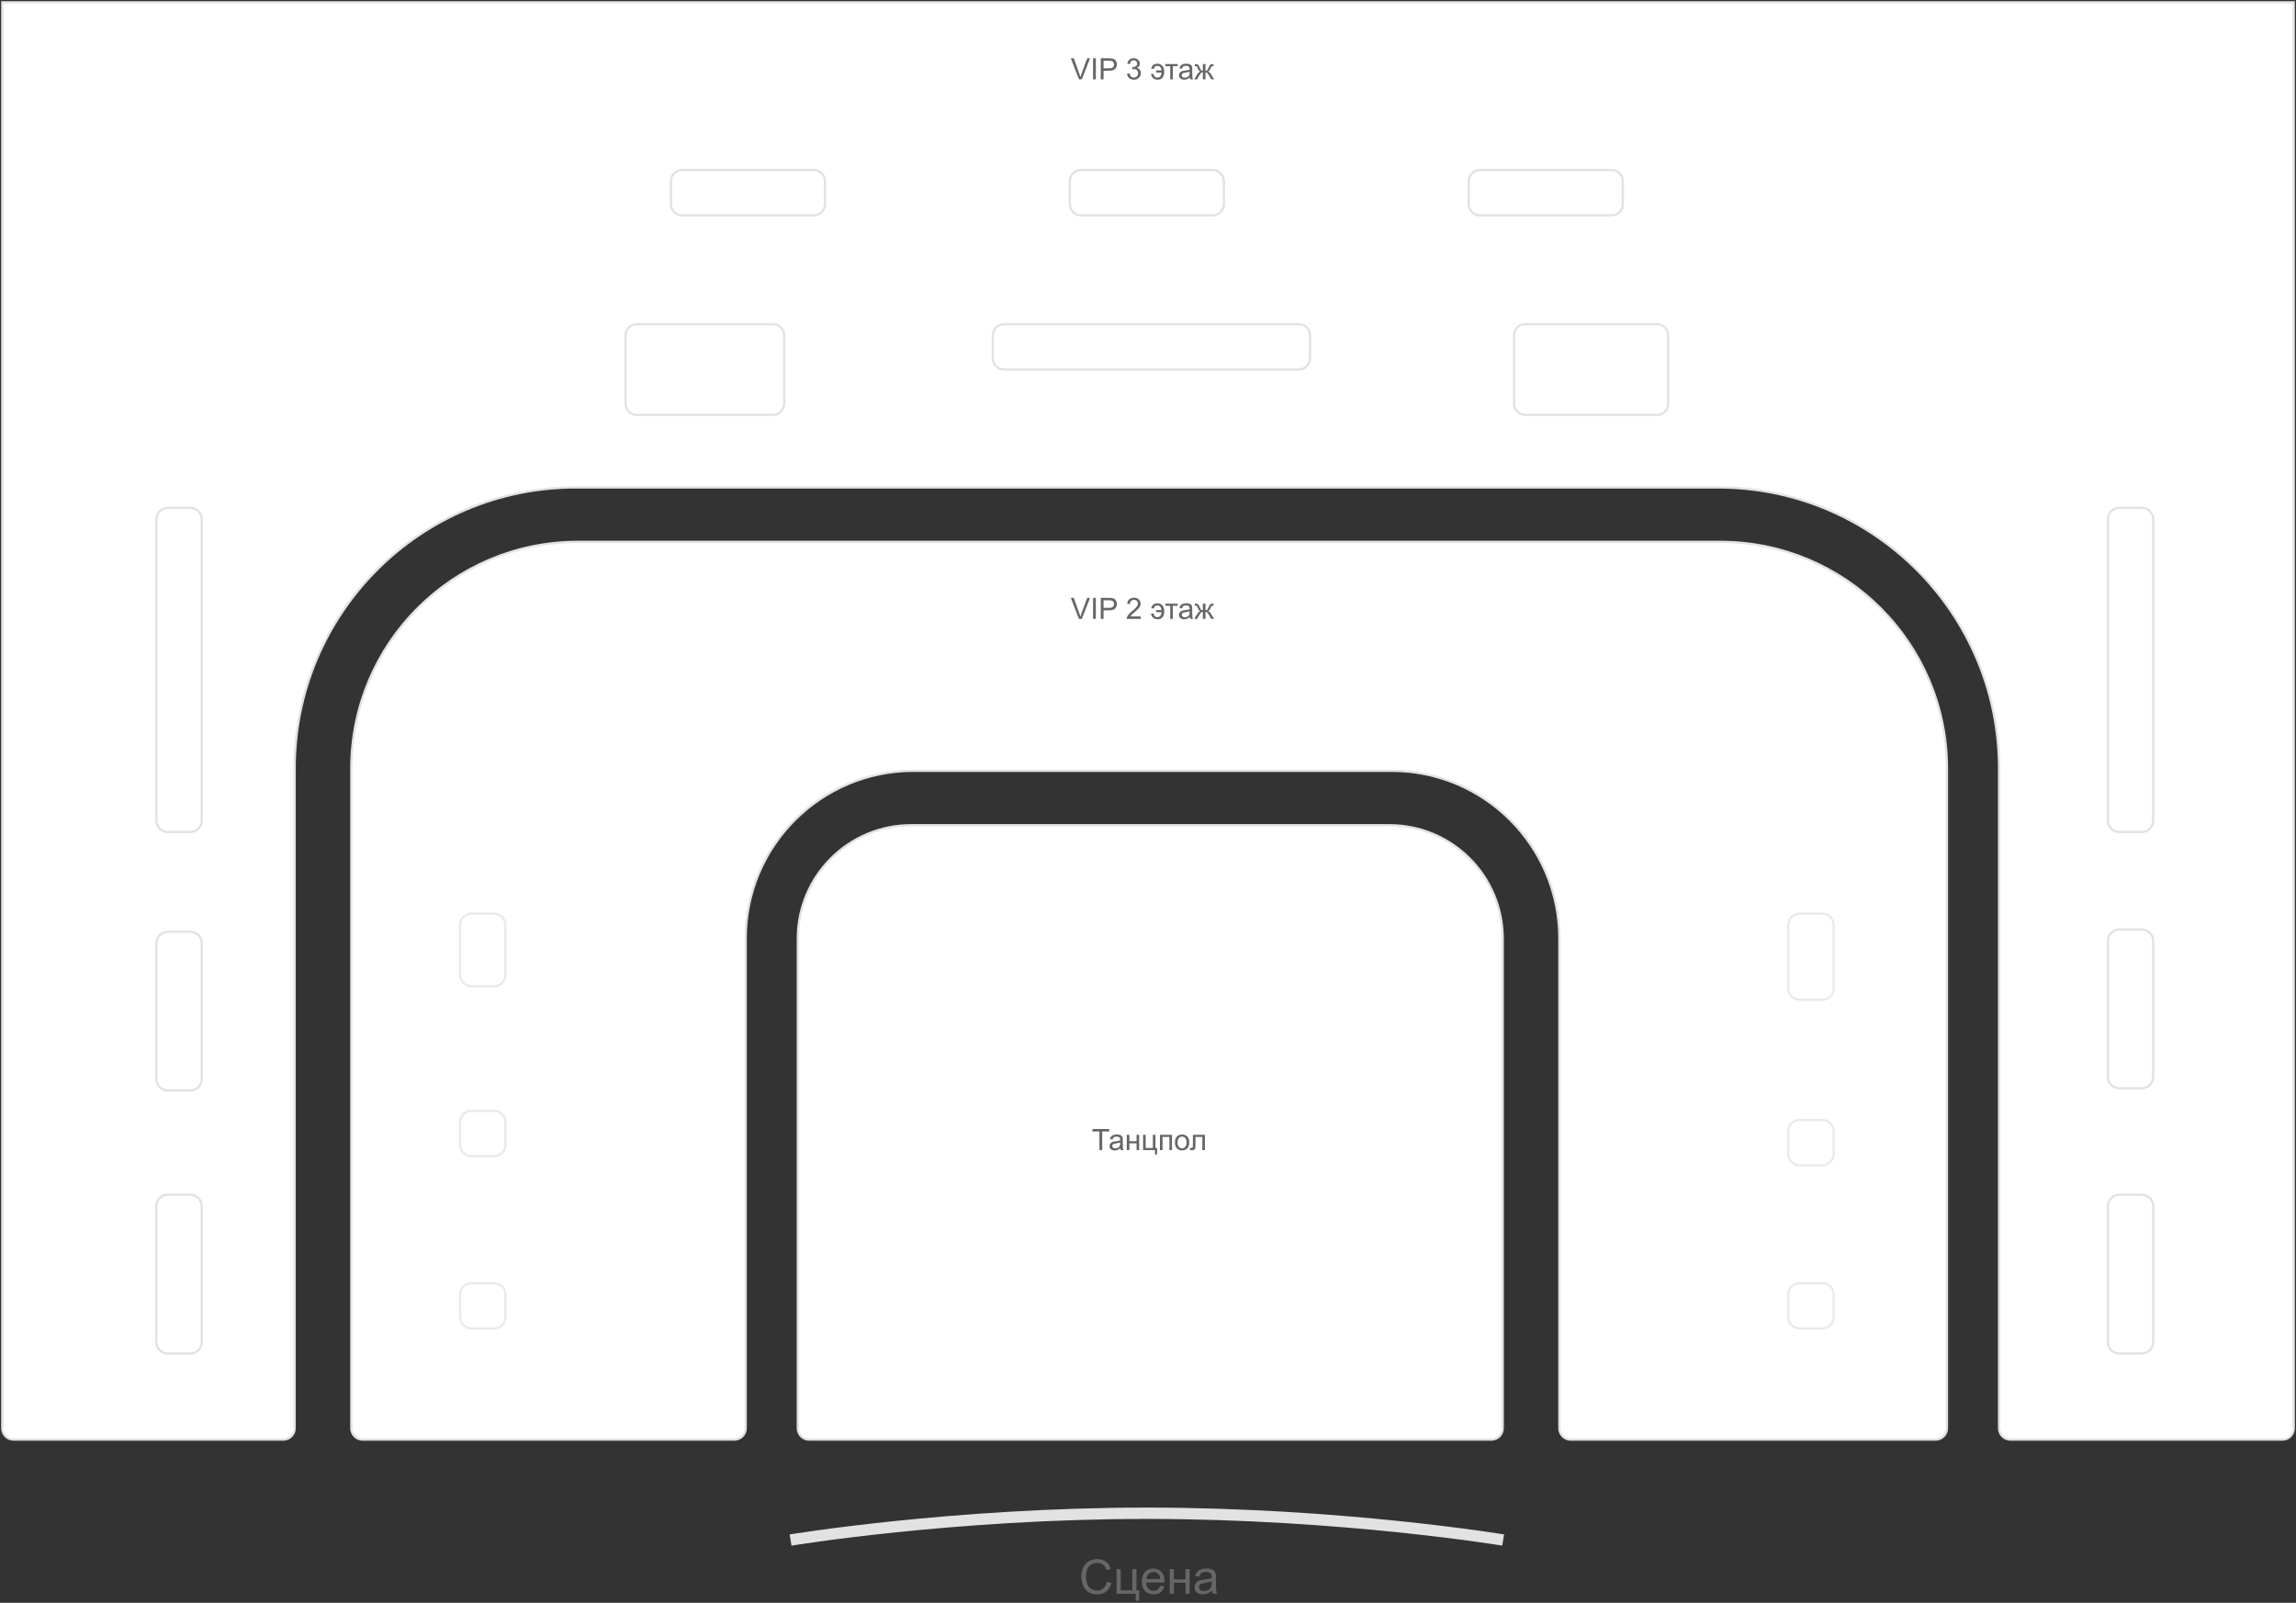 <?xml version="1.0" encoding="utf-8"?>
<svg xmlns="http://www.w3.org/2000/svg" xmlns:xlink="http://www.w3.org/1999/xlink" xmlns:sketch="http://www.bohemiancoding.com/sketch/ns" width="1013px" height="707px" viewBox="0 0 1013 707" version="1.1">  
  <rect x="0" y="0" width="1013" height="707" fill="#333333" stroke="none"/>  
  <!-- Generator: Sketch 3.3.3 (12081) - http://www.bohemiancoding.com/sketch -->  
  <title>RED-189 (3)</title>  
  <desc>Created with Sketch.</desc>  
  <defs> 
    <path id="path-1" d="M248.999,101 C208.13,101 175,134.124 175,175.001 L175,391.003 C175,393.763 172.768,396 170.003,396 L5.997,396 C3.237,396 1,393.761 1,390.993 L1,99.991 C1,44.768 45.773,0 101.002,0 L604.998,0 C660.228,0 705,44.776 705,99.991 L705,390.993 C705,393.758 702.76,396 699.998,396 L539.002,396 C536.24,396 534,393.764 533.999,391.001 L533.999,391.001 L533.999,175 C533.999,134.131 500.877,101 459.991,101 L363,101 L248.999,101 Z"/>  
    <path id="path-2" d="M252.993,215 C184.514,215 129,270.515 129,338.99 L129,629.991 C129,632.757 126.761,635 124.002,635 L4.998,635 C2.238,635 0,632.767 0,630.001 L0,1 L1011,1 L1011,630.001 C1011,632.762 1008.771,635 1006.003,635 L885.997,635 C883.237,635 881,632.766 881,629.991 L881,338.99 C881,270.512 825.475,215 757.007,215 L252.993,215 Z"/> 
  </defs>  
  <g id="Page-1" stroke="none" stroke-width="1" fill="none" fill-rule="evenodd" sketch:type="MSPage"> 
    <g id="RED" sketch:type="MSLayerGroup" transform="translate(1, 0)"> 
      <g id="Клуб"> 
        <g id="Танцпол" transform="translate(351, 364)" stroke="#E2E2E2" fill="#FFFFFF" sketch:type="MSShapeGroup"> 
          <path d="M311,266.006 C311,268.764 308.763,271 306.005,271 L4.995,271 C2.236,271 -5.68434189e-14,268.759 -5.68434189e-14,266.006 L-5.68434189e-14,50.002 C-5.68434189e-14,22.386 22.382,0 50,0 L261,0 C288.614,0 311,22.379 311,50.002 L311,266.006 Z"/> 
        </g>  
        <g id="2-этаж" transform="translate(153, 239)"> 
          <g> 
            <use stroke="#E2E2E2" stroke-width="1" fill="#FFFFFF" fill-rule="evenodd" sketch:type="MSShapeGroup" xlink:href="#path-1"/>  
            <use stroke="none" fill="none" xlink:href="#path-1"/>  
            <use stroke="none" fill="none" xlink:href="#path-1"/> 
          </g> 
        </g>  
        <g id="3-этаж"> 
          <g> 
            <use stroke="#E2E2E2" stroke-width="1" fill="#FFFFFF" fill-rule="evenodd" sketch:type="MSShapeGroup" xlink:href="#path-2"/>  
            <use stroke="none" fill="none" xlink:href="#path-2"/>  
            <use stroke="none" fill="none" xlink:href="#path-2"/> 
          </g> 
        </g>  
        <path d="M207,586 C204.239,586 202,583.762 202,581 L202,571 C202,568.239 204.239,566 207,566 L217,566 C219.762,566 222,568.239 222,571 L222,581 C222,583.762 219.762,586 217,586 L207,586 L207,586 Z" id="Rectangle-1" stroke="#EAEAEA" sketch:type="MSShapeGroup"/>  
        <path d="M202,505 L202,495 C202,492.239 204.239,490 207,490 L217,490 C219.762,490 222,492.239 222,495 L222,505 C222,507.762 219.762,510 217,510 L207,510 C204.239,510 202,507.762 202,505 Z" id="Rectangle-11" stroke="#EAEAEA" sketch:type="MSShapeGroup"/>  
        <path d="M207,435 C204.239,435 202,432.725 202,430 L202,408 C202,405.275 204.239,403 207,403 L217,403 C219.762,403 222,405.275 222,408 L222,430 C222,432.725 219.762,435 217,435 L207,435 L207,435 Z" id="Rectangle-3" stroke="#EAEAEA" sketch:type="MSShapeGroup"/>  
        <path d="M808,581 L808,571 C808,568.239 805.732,566 803,566 L793,566 C790.268,566 788,568.239 788,571 L788,581 C788,583.761 790.268,586 793,586 L803,586 C805.732,586 808,583.761 808,581 Z" id="Rectangle-12" stroke="#EAEAEA" sketch:type="MSShapeGroup"/>  
        <path d="M803,514 C805.732,514 808,511.761 808,509 L808,499 C808,496.239 805.732,494 803,494 L793,494 C790.268,494 788,496.239 788,499 L788,509 C788,511.761 790.268,514 793,514 L803,514 L803,514 Z" id="Rectangle-13" stroke="#EAEAEA" sketch:type="MSShapeGroup"/>  
        <path d="M803,441 C805.761,441 808,438.74 808,436 L808,408 C808,405.259 805.761,403 803,403 L793,403 C790.238,403 788,405.259 788,408 L788,436 C788,438.74 790.238,441 793,441 L803,441 L803,441 Z" id="Rectangle-31" stroke="#EAEAEA" sketch:type="MSShapeGroup"/>  
        <path d="M929,592 C929,594.761 931.24,597 934,597 L944,597 C946.76,597 949,594.761 949,592 L949,532 C949,529.239 946.76,527 944,527 L934,527 C931.24,527 929,529.239 929,532 L929,592 L929,592 Z" id="Rectangle-25" stroke="#E2E2E2" sketch:type="MSShapeGroup"/>  
        <path d="M929,475 C929,477.761 931.24,480 934,480 L944,480 C946.76,480 949,477.761 949,475 L949,415 C949,412.238 946.76,410 944,410 L934,410 C931.24,410 929,412.238 929,415 L929,475 L929,475 Z" id="Rectangle-25-Copy" stroke="#E2E2E2" sketch:type="MSShapeGroup"/>  
        <path d="M929,361.893 C929,364.714 931.24,367 934,367 L944,367 C946.76,367 949,364.714 949,361.893 L949,229.107 C949,226.287 946.76,224 944,224 L934,224 C931.24,224 929,226.287 929,229.107 L929,361.893 L929,361.893 Z" id="Rectangle-25-Copy-5" stroke="#E2E2E2" sketch:type="MSShapeGroup"/>  
        <path d="M68,592 C68,594.761 70.239,597 73,597 L83,597 C85.761,597 88,594.761 88,592 L88,532 C88,529.239 85.761,527 83,527 L73,527 C70.239,527 68,529.239 68,532 L68,592 L68,592 Z" id="Rectangle-251" stroke="#E2E2E2" sketch:type="MSShapeGroup"/>  
        <path d="M68,476 C68,478.761 70.239,481 73,481 L83,481 C85.761,481 88,478.761 88,476 L88,416 C88,413.238 85.761,411 83,411 L73,411 C70.239,411 68,413.238 68,416 L68,476 L68,476 Z" id="Rectangle-25-Copy1" stroke="#E2E2E2" sketch:type="MSShapeGroup"/>  
        <path d="M68,361.893 C68,364.713 70.239,367 73,367 L83,367 C85.761,367 88,364.713 88,361.893 L88,229.107 C88,226.287 85.761,224 83,224 L73,224 C70.239,224 68,226.287 68,229.107 L68,361.893 L68,361.893 Z" id="Rectangle-25-Copy-51" stroke="#E2E2E2" sketch:type="MSShapeGroup"/>  
        <path d="M437,158 C437,160.761 439.238,163 442,163 L572,163 C574.761,163 577,160.761 577,158 L577,148 C577,145.239 574.761,143 572,143 L442,143 C439.238,143 437,145.239 437,148 L437,158 L437,158 Z" id="Rectangle-311" stroke="#E2E2E2" sketch:type="MSShapeGroup"/>  
        <path d="M671.857,143 C669.175,143 667,145.239 667,148 L667,178 C667,180.761 669.175,183 671.857,183 L730.143,183 C732.825,183 735,180.761 735,178 L735,148 C735,145.239 732.825,143 730.143,143 L671.857,143 L671.857,143 Z" id="Rectangle-32" stroke="#E2E2E2" sketch:type="MSShapeGroup"/>  
        <path d="M280,143 C277.239,143 275,145.239 275,148 L275,178 C275,180.761 277.239,183 280,183 L340,183 C342.761,183 345,180.761 345,178 L345,148 C345,145.239 342.761,143 340,143 L280,143 L280,143 Z" id="Rectangle-32-Copy-5" stroke="#E2E2E2" sketch:type="MSShapeGroup"/>  
        <path d="M299.857,75 C297.174,75 295,77.238 295,80 L295,90 C295,92.761 297.174,95 299.857,95 L358.143,95 C360.825,95 363,92.761 363,90 L363,80 C363,77.238 360.825,75 358.143,75 L299.857,75 L299.857,75 Z" id="Rectangle-32-Copy-2" stroke="#E2E2E2" sketch:type="MSShapeGroup"/>  
        <path d="M475.857,75 C473.191,75 471,77.239 471,80 L471,90 C471,92.761 473.191,95 475.857,95 L534.143,95 C536.809,95 539,92.761 539,90 L539,80 C539,77.239 536.809,75 534.143,75 L475.857,75 L475.857,75 Z" id="Rectangle-32-Copy-3" stroke="#E2E2E2" sketch:type="MSShapeGroup"/>  
        <path d="M651.857,75 C649.175,75 647,77.238 647,80 L647,90 C647,92.761 649.175,95 651.857,95 L710.143,95 C712.826,95 715,92.761 715,90 L715,80 C715,77.238 712.826,75 710.143,75 L651.857,75 L651.857,75 Z" id="Rectangle-32-Copy-4" stroke="#E2E2E2" sketch:type="MSShapeGroup"/>  
        <path d="M475.035,35 L471.43,25.694 L472.763,25.694 L475.181,32.455 C475.376,32.996 475.539,33.504 475.67,33.978 C475.814,33.47 475.981,32.962 476.172,32.455 L478.685,25.694 L479.942,25.694 L476.299,35 L475.035,35 Z M481.256,35 L481.256,25.694 L482.488,25.694 L482.488,35 L481.256,35 Z M484.658,35 L484.658,25.694 L488.169,25.694 C488.787,25.694 489.258,25.724 489.584,25.783 C490.041,25.859 490.424,26.004 490.733,26.218 C491.042,26.432 491.291,26.731 491.479,27.116 C491.667,27.501 491.761,27.924 491.761,28.386 C491.761,29.177 491.51,29.847 491.006,30.395 C490.503,30.943 489.593,31.217 488.277,31.217 L485.89,31.217 L485.89,35 L484.658,35 Z M485.89,30.119 L488.296,30.119 C489.091,30.119 489.656,29.971 489.99,29.674 C490.325,29.378 490.492,28.961 490.492,28.424 C490.492,28.035 490.394,27.701 490.197,27.424 C490,27.147 489.741,26.964 489.419,26.875 C489.212,26.82 488.829,26.792 488.27,26.792 L485.89,26.792 L485.89,30.119 Z M496.249,32.543 L497.392,32.391 C497.523,33.039 497.746,33.505 498.062,33.791 C498.377,34.076 498.761,34.219 499.214,34.219 C499.751,34.219 500.205,34.033 500.575,33.661 C500.945,33.288 501.131,32.827 501.131,32.277 C501.131,31.752 500.959,31.319 500.616,30.979 C500.274,30.638 499.838,30.468 499.309,30.468 C499.093,30.468 498.824,30.51 498.503,30.595 L498.63,29.592 C498.706,29.6 498.767,29.604 498.814,29.604 C499.3,29.604 499.738,29.478 500.128,29.224 C500.517,28.97 500.712,28.578 500.712,28.049 C500.712,27.63 500.57,27.283 500.286,27.008 C500.003,26.733 499.637,26.596 499.188,26.596 C498.744,26.596 498.374,26.735 498.077,27.015 C497.781,27.294 497.591,27.713 497.506,28.271 L496.364,28.068 C496.503,27.302 496.821,26.709 497.316,26.288 C497.811,25.867 498.427,25.656 499.163,25.656 C499.671,25.656 500.138,25.765 500.566,25.983 C500.993,26.201 501.32,26.498 501.546,26.875 C501.773,27.252 501.886,27.652 501.886,28.075 C501.886,28.477 501.778,28.843 501.562,29.173 C501.346,29.503 501.027,29.765 500.604,29.96 C501.154,30.087 501.581,30.35 501.886,30.75 C502.191,31.15 502.343,31.651 502.343,32.251 C502.343,33.064 502.047,33.753 501.454,34.318 C500.862,34.883 500.113,35.165 499.207,35.165 C498.391,35.165 497.712,34.922 497.173,34.435 C496.633,33.948 496.325,33.318 496.249,32.543 L496.249,32.543 Z M509.11,31.077 L509.11,32.017 L511.49,32.017 C511.418,32.749 511.229,33.298 510.922,33.664 C510.615,34.03 510.189,34.213 509.643,34.213 C508.678,34.213 508.109,33.654 507.935,32.537 L506.818,32.683 C506.937,33.424 507.244,34.02 507.742,34.473 C508.239,34.926 508.89,35.152 509.694,35.152 C510.65,35.207 511.391,34.904 511.915,34.241 C512.44,33.579 512.69,32.709 512.664,31.629 C512.664,30.533 512.391,29.672 511.845,29.046 C511.3,28.42 510.555,28.106 509.611,28.106 C508.858,28.106 508.248,28.306 507.783,28.706 C507.317,29.106 507.034,29.621 506.932,30.252 L508.043,30.43 C508.229,29.511 508.765,29.052 509.649,29.052 C510.157,29.052 510.573,29.24 510.896,29.614 C511.22,29.989 511.418,30.476 511.49,31.077 L509.11,31.077 Z M513.134,28.259 L518.612,28.259 L518.612,29.205 L516.441,29.205 L516.441,35 L515.305,35 L515.305,29.205 L513.134,29.205 L513.134,28.259 Z M523.957,34.168 C523.534,34.528 523.126,34.782 522.735,34.93 C522.343,35.078 521.923,35.152 521.475,35.152 C520.734,35.152 520.165,34.971 519.767,34.61 C519.37,34.248 519.171,33.785 519.171,33.223 C519.171,32.893 519.246,32.591 519.396,32.318 C519.546,32.045 519.743,31.826 519.986,31.661 C520.23,31.496 520.504,31.371 520.808,31.287 C521.033,31.227 521.371,31.17 521.824,31.115 C522.747,31.005 523.426,30.874 523.862,30.722 C523.866,30.565 523.868,30.466 523.868,30.423 C523.868,29.958 523.76,29.63 523.544,29.439 C523.252,29.181 522.818,29.052 522.243,29.052 C521.705,29.052 521.309,29.146 521.053,29.335 C520.797,29.523 520.607,29.856 520.485,30.334 L519.367,30.182 C519.469,29.704 519.636,29.318 519.869,29.024 C520.102,28.73 520.438,28.503 520.878,28.344 C521.318,28.186 521.828,28.106 522.408,28.106 C522.983,28.106 523.451,28.174 523.811,28.31 C524.17,28.445 524.435,28.615 524.604,28.821 C524.774,29.026 524.892,29.285 524.96,29.598 C524.998,29.793 525.017,30.144 525.017,30.652 L525.017,32.175 C525.017,33.237 525.041,33.909 525.09,34.191 C525.139,34.472 525.235,34.742 525.379,35 L524.185,35 C524.067,34.763 523.991,34.486 523.957,34.168 L523.957,34.168 Z M523.862,31.617 C523.447,31.786 522.825,31.93 521.995,32.048 C521.526,32.116 521.193,32.192 520.999,32.277 C520.804,32.361 520.654,32.485 520.548,32.648 C520.442,32.811 520.389,32.992 520.389,33.191 C520.389,33.496 520.505,33.75 520.735,33.953 C520.966,34.156 521.303,34.257 521.748,34.257 C522.188,34.257 522.579,34.161 522.922,33.969 C523.265,33.776 523.517,33.513 523.677,33.178 C523.8,32.92 523.862,32.539 523.862,32.036 L523.862,31.617 Z M530.863,28.259 L530.863,31.172 C531.227,31.172 531.483,31.103 531.631,30.963 C531.779,30.823 531.995,30.417 532.279,29.744 C532.545,29.105 532.784,28.697 532.996,28.519 C533.203,28.346 533.533,28.259 533.986,28.259 L534.405,28.259 L534.405,29.205 L534.094,29.198 C533.789,29.198 533.595,29.243 533.51,29.332 C533.421,29.425 533.286,29.702 533.104,30.163 C532.934,30.603 532.778,30.908 532.634,31.077 C532.49,31.246 532.266,31.401 531.961,31.541 C532.456,31.672 532.939,32.129 533.408,32.912 L534.665,35 L533.408,35 L532.183,32.912 C531.934,32.488 531.716,32.211 531.53,32.08 C531.343,31.949 531.121,31.883 530.863,31.883 L530.863,35 L529.695,35 L529.695,31.883 C529.441,31.883 529.221,31.948 529.035,32.077 C528.849,32.206 528.631,32.484 528.381,32.912 L527.156,35 L525.899,35 L527.15,32.912 C527.624,32.129 528.108,31.672 528.603,31.541 C528.265,31.384 528.028,31.214 527.892,31.03 C527.757,30.845 527.554,30.406 527.283,29.712 C527.19,29.48 527.09,29.336 526.985,29.281 C526.875,29.226 526.712,29.198 526.496,29.198 C526.441,29.198 526.329,29.2 526.159,29.205 L526.159,28.259 L526.318,28.259 C526.758,28.259 527.068,28.285 527.248,28.338 C527.428,28.391 527.589,28.503 527.73,28.675 C527.872,28.846 528.057,29.202 528.286,29.744 C528.565,30.409 528.778,30.813 528.924,30.957 C529.07,31.1 529.327,31.172 529.695,31.172 L529.695,28.259 L530.863,28.259 Z" id="VIP-3-этаж" fill="#666666" sketch:type="MSShapeGroup"/>  
        <path d="M475.035,273 L471.43,263.694 L472.763,263.694 L475.181,270.455 C475.376,270.996 475.539,271.504 475.67,271.978 C475.814,271.47 475.981,270.962 476.172,270.455 L478.685,263.694 L479.942,263.694 L476.299,273 L475.035,273 Z M481.256,273 L481.256,263.694 L482.488,263.694 L482.488,273 L481.256,273 Z M484.658,273 L484.658,263.694 L488.169,263.694 C488.787,263.694 489.258,263.724 489.584,263.783 C490.041,263.859 490.424,264.004 490.733,264.218 C491.042,264.432 491.291,264.731 491.479,265.116 C491.667,265.501 491.761,265.924 491.761,266.386 C491.761,267.177 491.51,267.847 491.006,268.395 C490.503,268.943 489.593,269.217 488.277,269.217 L485.89,269.217 L485.89,273 L484.658,273 Z M485.89,268.119 L488.296,268.119 C489.091,268.119 489.656,267.971 489.99,267.674 C490.325,267.378 490.492,266.961 490.492,266.424 C490.492,266.035 490.394,265.701 490.197,265.424 C490,265.147 489.741,264.964 489.419,264.875 C489.212,264.82 488.829,264.792 488.27,264.792 L485.89,264.792 L485.89,268.119 Z M502.248,271.902 L502.248,273 L496.097,273 C496.088,272.725 496.133,272.46 496.23,272.207 C496.387,271.788 496.638,271.375 496.982,270.969 C497.327,270.562 497.826,270.093 498.477,269.56 C499.489,268.73 500.172,268.073 500.528,267.589 C500.883,267.104 501.061,266.646 501.061,266.214 C501.061,265.762 500.899,265.38 500.575,265.069 C500.251,264.758 499.829,264.602 499.309,264.602 C498.759,264.602 498.319,264.767 497.989,265.097 C497.658,265.427 497.491,265.884 497.487,266.468 L496.313,266.348 C496.393,265.472 496.696,264.804 497.22,264.345 C497.745,263.886 498.45,263.656 499.334,263.656 C500.227,263.656 500.934,263.904 501.454,264.399 C501.975,264.894 502.235,265.508 502.235,266.24 C502.235,266.612 502.159,266.978 502.007,267.338 C501.854,267.698 501.601,268.076 501.248,268.474 C500.895,268.872 500.308,269.418 499.487,270.112 C498.801,270.687 498.361,271.078 498.166,271.283 C497.972,271.488 497.811,271.694 497.684,271.902 L502.248,271.902 Z M509.11,269.077 L509.11,270.017 L511.49,270.017 C511.418,270.749 511.229,271.298 510.922,271.664 C510.615,272.03 510.189,272.213 509.643,272.213 C508.678,272.213 508.109,271.654 507.935,270.537 L506.818,270.683 C506.937,271.424 507.244,272.02 507.742,272.473 C508.239,272.926 508.89,273.152 509.694,273.152 C510.65,273.207 511.391,272.904 511.915,272.241 C512.44,271.579 512.69,270.709 512.664,269.629 C512.664,268.533 512.391,267.672 511.845,267.046 C511.3,266.42 510.555,266.106 509.611,266.106 C508.858,266.106 508.248,266.306 507.783,266.706 C507.317,267.106 507.034,267.621 506.932,268.252 L508.043,268.43 C508.229,267.511 508.765,267.052 509.649,267.052 C510.157,267.052 510.573,267.24 510.896,267.614 C511.22,267.989 511.418,268.476 511.49,269.077 L509.11,269.077 Z M513.134,266.259 L518.612,266.259 L518.612,267.205 L516.441,267.205 L516.441,273 L515.305,273 L515.305,267.205 L513.134,267.205 L513.134,266.259 Z M523.957,272.168 C523.534,272.528 523.126,272.782 522.735,272.93 C522.343,273.078 521.923,273.152 521.475,273.152 C520.734,273.152 520.165,272.971 519.767,272.61 C519.37,272.248 519.171,271.785 519.171,271.223 C519.171,270.893 519.246,270.591 519.396,270.318 C519.546,270.045 519.743,269.826 519.986,269.661 C520.23,269.496 520.504,269.371 520.808,269.287 C521.033,269.227 521.371,269.17 521.824,269.115 C522.747,269.005 523.426,268.874 523.862,268.722 C523.866,268.565 523.868,268.466 523.868,268.423 C523.868,267.958 523.76,267.63 523.544,267.439 C523.252,267.181 522.818,267.052 522.243,267.052 C521.705,267.052 521.309,267.146 521.053,267.335 C520.797,267.523 520.607,267.856 520.485,268.334 L519.367,268.182 C519.469,267.704 519.636,267.318 519.869,267.024 C520.102,266.73 520.438,266.503 520.878,266.344 C521.318,266.186 521.828,266.106 522.408,266.106 C522.983,266.106 523.451,266.174 523.811,266.31 C524.17,266.445 524.435,266.615 524.604,266.821 C524.774,267.026 524.892,267.285 524.96,267.598 C524.998,267.793 525.017,268.144 525.017,268.652 L525.017,270.175 C525.017,271.237 525.041,271.909 525.09,272.191 C525.139,272.472 525.235,272.742 525.379,273 L524.185,273 C524.067,272.763 523.991,272.486 523.957,272.168 L523.957,272.168 Z M523.862,269.617 C523.447,269.786 522.825,269.93 521.995,270.048 C521.526,270.116 521.193,270.192 520.999,270.277 C520.804,270.361 520.654,270.485 520.548,270.648 C520.442,270.811 520.389,270.992 520.389,271.191 C520.389,271.496 520.505,271.75 520.735,271.953 C520.966,272.156 521.303,272.257 521.748,272.257 C522.188,272.257 522.579,272.161 522.922,271.969 C523.265,271.776 523.517,271.513 523.677,271.178 C523.8,270.92 523.862,270.539 523.862,270.036 L523.862,269.617 Z M530.863,266.259 L530.863,269.172 C531.227,269.172 531.483,269.103 531.631,268.963 C531.779,268.823 531.995,268.417 532.279,267.744 C532.545,267.105 532.784,266.697 532.996,266.519 C533.203,266.346 533.533,266.259 533.986,266.259 L534.405,266.259 L534.405,267.205 L534.094,267.198 C533.789,267.198 533.595,267.243 533.51,267.332 C533.421,267.425 533.286,267.702 533.104,268.163 C532.934,268.603 532.778,268.908 532.634,269.077 C532.49,269.246 532.266,269.401 531.961,269.541 C532.456,269.672 532.939,270.129 533.408,270.912 L534.665,273 L533.408,273 L532.183,270.912 C531.934,270.488 531.716,270.211 531.53,270.08 C531.343,269.949 531.121,269.883 530.863,269.883 L530.863,273 L529.695,273 L529.695,269.883 C529.441,269.883 529.221,269.948 529.035,270.077 C528.849,270.206 528.631,270.484 528.381,270.912 L527.156,273 L525.899,273 L527.15,270.912 C527.624,270.129 528.108,269.672 528.603,269.541 C528.265,269.384 528.028,269.214 527.892,269.03 C527.757,268.845 527.554,268.406 527.283,267.712 C527.19,267.48 527.09,267.336 526.985,267.281 C526.875,267.226 526.712,267.198 526.496,267.198 C526.441,267.198 526.329,267.2 526.159,267.205 L526.159,266.259 L526.318,266.259 C526.758,266.259 527.068,266.285 527.248,266.338 C527.428,266.391 527.589,266.503 527.73,266.675 C527.872,266.846 528.057,267.202 528.286,267.744 C528.565,268.409 528.778,268.813 528.924,268.957 C529.07,269.1 529.327,269.172 529.695,269.172 L529.695,266.259 L530.863,266.259 Z" id="VIP-2-этаж" fill="#666666" sketch:type="MSShapeGroup"/>  
        <path d="M484.066,507.306 L484.066,499.098 L481,499.098 L481,498 L488.376,498 L488.376,499.098 L485.297,499.098 L485.297,507.306 L484.066,507.306 Z M493.308,506.474 C492.885,506.834 492.478,507.088 492.086,507.236 C491.695,507.384 491.275,507.458 490.826,507.458 C490.086,507.458 489.516,507.277 489.119,506.915 C488.721,506.553 488.522,506.091 488.522,505.528 C488.522,505.198 488.597,504.897 488.747,504.624 C488.898,504.351 489.094,504.132 489.338,503.967 C489.581,503.802 489.855,503.677 490.16,503.592 C490.384,503.533 490.722,503.476 491.175,503.421 C492.098,503.311 492.777,503.18 493.213,503.027 C493.217,502.871 493.219,502.771 493.219,502.729 C493.219,502.264 493.111,501.936 492.896,501.745 C492.604,501.487 492.17,501.358 491.594,501.358 C491.057,501.358 490.66,501.452 490.404,501.64 C490.148,501.829 489.959,502.162 489.836,502.64 L488.719,502.488 C488.82,502.01 488.987,501.623 489.22,501.329 C489.453,501.035 489.789,500.809 490.229,500.65 C490.67,500.491 491.18,500.412 491.759,500.412 C492.335,500.412 492.802,500.48 493.162,500.615 C493.522,500.751 493.786,500.921 493.956,501.126 C494.125,501.331 494.243,501.591 494.311,501.904 C494.349,502.098 494.368,502.45 494.368,502.958 L494.368,504.481 C494.368,505.543 494.392,506.215 494.441,506.496 C494.49,506.778 494.586,507.048 494.73,507.306 L493.537,507.306 C493.418,507.069 493.342,506.792 493.308,506.474 L493.308,506.474 Z M493.213,503.922 C492.798,504.092 492.176,504.236 491.347,504.354 C490.877,504.422 490.545,504.498 490.35,504.583 C490.155,504.667 490.005,504.791 489.899,504.954 C489.794,505.117 489.741,505.298 489.741,505.497 C489.741,505.801 489.856,506.055 490.087,506.258 C490.317,506.461 490.655,506.563 491.099,506.563 C491.539,506.563 491.931,506.467 492.273,506.274 C492.616,506.082 492.868,505.818 493.029,505.484 C493.152,505.226 493.213,504.845 493.213,504.341 L493.213,503.922 Z M496.146,500.564 L497.288,500.564 L497.288,503.37 L500.456,503.37 L500.456,500.564 L501.598,500.564 L501.598,507.306 L500.456,507.306 L500.456,504.316 L497.288,504.316 L497.288,507.306 L496.146,507.306 L496.146,500.564 Z M503.337,500.564 L504.48,500.564 L504.48,506.366 L507.641,506.366 L507.641,500.564 L508.784,500.564 L508.784,506.366 L509.52,506.366 L509.52,509.216 L508.581,509.216 L508.581,507.306 L503.337,507.306 L503.337,500.564 Z M510.771,500.564 L516.09,500.564 L516.09,507.306 L514.947,507.306 L514.947,501.51 L511.913,501.51 L511.913,507.306 L510.771,507.306 L510.771,500.564 Z M517.378,503.935 C517.378,502.687 517.725,501.762 518.419,501.161 C518.999,500.662 519.706,500.412 520.54,500.412 C521.466,500.412 522.224,500.716 522.812,501.323 C523.4,501.93 523.694,502.769 523.694,503.84 C523.694,504.707 523.564,505.39 523.304,505.887 C523.044,506.384 522.665,506.77 522.168,507.045 C521.67,507.32 521.128,507.458 520.54,507.458 C519.596,507.458 518.833,507.155 518.251,506.55 C517.669,505.945 517.378,505.073 517.378,503.935 L517.378,503.935 Z M518.553,503.935 C518.553,504.798 518.741,505.445 519.118,505.874 C519.494,506.304 519.968,506.519 520.54,506.519 C521.107,506.519 521.578,506.303 521.955,505.871 C522.332,505.439 522.52,504.781 522.52,503.897 C522.52,503.063 522.331,502.432 521.952,502.002 C521.573,501.573 521.102,501.358 520.54,501.358 C519.968,501.358 519.494,501.572 519.118,501.999 C518.741,502.426 518.553,503.072 518.553,503.935 L518.553,503.935 Z M525.307,500.564 L530.613,500.564 L530.613,507.306 L529.477,507.306 L529.477,501.51 L526.449,501.51 L526.449,504.868 C526.449,505.651 526.424,506.167 526.373,506.417 C526.322,506.667 526.183,506.885 525.954,507.071 C525.726,507.257 525.396,507.35 524.964,507.35 C524.697,507.35 524.39,507.333 524.043,507.299 L524.043,506.347 L524.545,506.347 C524.782,506.347 524.951,506.323 525.053,506.274 C525.154,506.226 525.222,506.148 525.256,506.042 C525.29,505.937 525.307,505.592 525.307,505.008 L525.307,500.564 Z" id="Танцпол-Copy" fill="#666666" sketch:type="MSShapeGroup"/> 
      </g>  
      <g id="Stage" transform="translate(347, 667)" sketch:type="MSShapeGroup"> 
        <path d="M140.389,30.729 L142.378,31.232 C141.961,32.866 141.211,34.112 140.128,34.969 C139.044,35.827 137.72,36.256 136.154,36.256 C134.534,36.256 133.217,35.927 132.201,35.267 C131.186,34.607 130.414,33.652 129.884,32.401 C129.354,31.15 129.089,29.807 129.089,28.371 C129.089,26.806 129.388,25.44 129.987,24.275 C130.585,23.109 131.436,22.224 132.54,21.619 C133.644,21.014 134.859,20.711 136.185,20.711 C137.689,20.711 138.954,21.094 139.979,21.86 C141.004,22.625 141.719,23.702 142.122,25.09 L140.164,25.551 C139.815,24.458 139.309,23.661 138.646,23.162 C137.983,22.663 137.149,22.414 136.144,22.414 C134.989,22.414 134.023,22.69 133.247,23.244 C132.471,23.798 131.926,24.541 131.612,25.474 C131.297,26.407 131.14,27.37 131.14,28.361 C131.14,29.639 131.326,30.755 131.699,31.709 C132.072,32.662 132.651,33.375 133.437,33.847 C134.223,34.318 135.074,34.554 135.99,34.554 C137.104,34.554 138.048,34.233 138.82,33.59 C139.593,32.948 140.116,31.994 140.389,30.729 L140.389,30.729 Z M144.624,25.11 L146.47,25.11 L146.47,34.482 L151.576,34.482 L151.576,25.11 L153.422,25.11 L153.422,34.482 L154.611,34.482 L154.611,39.086 L153.094,39.086 L153.094,36 L144.624,36 L144.624,25.11 Z M163.84,32.493 L165.747,32.729 C165.446,33.843 164.889,34.708 164.076,35.323 C163.262,35.938 162.223,36.246 160.958,36.246 C159.366,36.246 158.103,35.756 157.17,34.775 C156.237,33.794 155.77,32.418 155.77,30.647 C155.77,28.815 156.242,27.394 157.185,26.382 C158.128,25.37 159.352,24.864 160.856,24.864 C162.312,24.864 163.501,25.36 164.424,26.351 C165.347,27.342 165.809,28.737 165.809,30.535 C165.809,30.644 165.805,30.808 165.798,31.027 L157.677,31.027 C157.746,32.223 158.084,33.139 158.692,33.775 C159.301,34.411 160.06,34.729 160.969,34.729 C161.646,34.729 162.223,34.551 162.702,34.195 C163.18,33.84 163.56,33.272 163.84,32.493 L163.84,32.493 Z M157.78,29.509 L163.86,29.509 C163.778,28.593 163.546,27.906 163.163,27.448 C162.575,26.737 161.813,26.382 160.876,26.382 C160.029,26.382 159.316,26.666 158.739,27.233 C158.161,27.8 157.841,28.559 157.78,29.509 L157.78,29.509 Z M168.075,25.11 L169.92,25.11 L169.92,29.643 L175.037,29.643 L175.037,25.11 L176.883,25.11 L176.883,36 L175.037,36 L175.037,31.17 L169.92,31.17 L169.92,36 L168.075,36 L168.075,25.11 Z M186.768,34.657 C186.084,35.238 185.426,35.648 184.794,35.887 C184.161,36.126 183.483,36.246 182.758,36.246 C181.562,36.246 180.643,35.954 180,35.369 C179.357,34.785 179.036,34.038 179.036,33.129 C179.036,32.596 179.157,32.109 179.4,31.668 C179.643,31.227 179.961,30.873 180.354,30.606 C180.747,30.34 181.189,30.138 181.682,30.001 C182.044,29.906 182.591,29.813 183.322,29.725 C184.813,29.547 185.91,29.335 186.614,29.089 C186.621,28.836 186.624,28.675 186.624,28.607 C186.624,27.855 186.45,27.325 186.101,27.018 C185.629,26.601 184.929,26.392 183.999,26.392 C183.131,26.392 182.49,26.544 182.076,26.848 C181.663,27.153 181.357,27.691 181.159,28.463 L179.354,28.217 C179.518,27.445 179.788,26.821 180.164,26.346 C180.54,25.871 181.083,25.505 181.794,25.249 C182.505,24.992 183.329,24.864 184.266,24.864 C185.195,24.864 185.951,24.974 186.532,25.192 C187.113,25.411 187.54,25.686 187.813,26.018 C188.087,26.349 188.278,26.768 188.388,27.274 C188.449,27.588 188.48,28.156 188.48,28.976 L188.48,31.437 C188.48,33.153 188.519,34.238 188.598,34.693 C188.677,35.147 188.832,35.583 189.064,36 L187.137,36 C186.945,35.617 186.822,35.169 186.768,34.657 L186.768,34.657 Z M186.614,30.535 C185.944,30.808 184.939,31.041 183.599,31.232 C182.84,31.341 182.304,31.464 181.989,31.601 C181.675,31.738 181.432,31.938 181.261,32.201 C181.09,32.464 181.005,32.756 181.005,33.078 C181.005,33.57 181.191,33.98 181.564,34.308 C181.936,34.636 182.481,34.8 183.199,34.8 C183.91,34.8 184.542,34.645 185.096,34.334 C185.65,34.023 186.057,33.597 186.316,33.057 C186.515,32.64 186.614,32.025 186.614,31.211 L186.614,30.535 Z" id="Сцена" fill="#666666"/>  
        <path d="M163.907,-150.803 C163.907,-150.803 152.093,-79.501 152.093,6.393 C152.093,92.287 163.907,163.59 163.907,163.59" id="outline" stroke="#E2E2E2" stroke-width="5" transform="translate(158, 6.393) rotate(-270) translate(-158, -6.393) "/> 
      </g> 
    </g> 
  </g> 
</svg>
